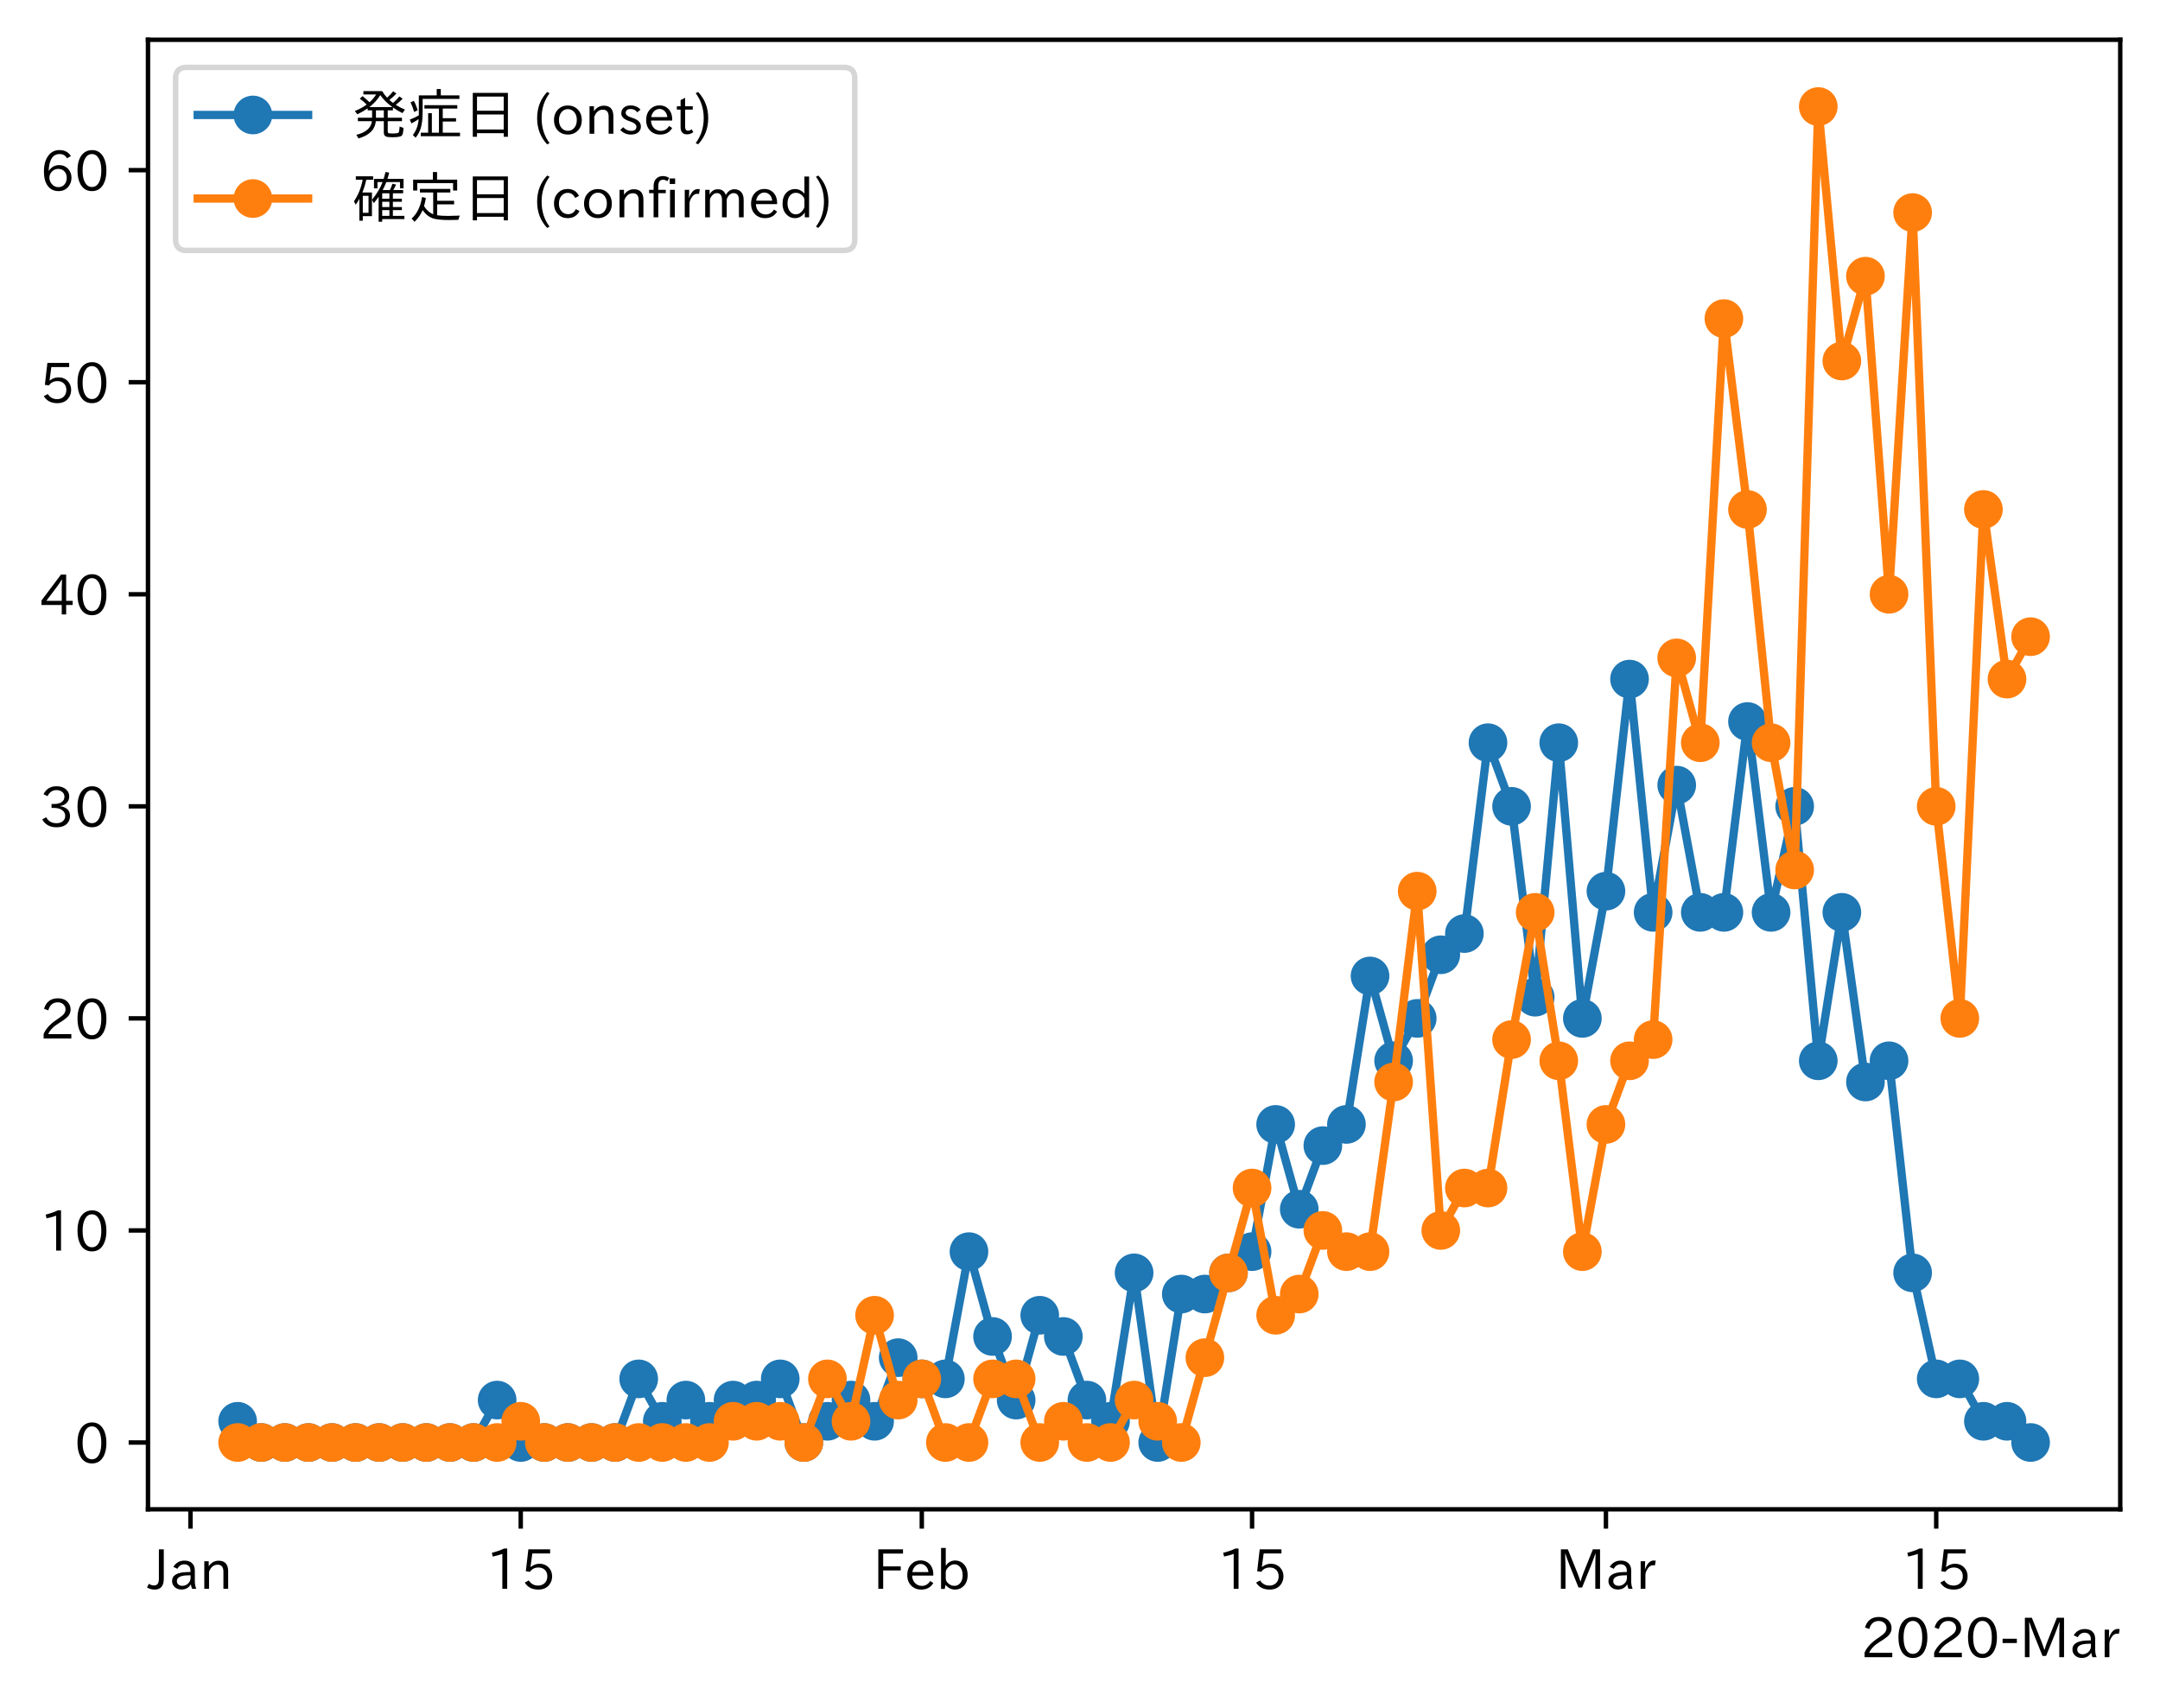 <?xml version="1.0" encoding="utf-8" standalone="no"?>
<!DOCTYPE svg PUBLIC "-//W3C//DTD SVG 1.1//EN"
  "http://www.w3.org/Graphics/SVG/1.1/DTD/svg11.dtd">
<!-- Created with matplotlib (https://matplotlib.org/) -->
<svg height="309.293pt" version="1.1" viewBox="0 0 391.117 309.293" width="391.117pt" xmlns="http://www.w3.org/2000/svg" xmlns:xlink="http://www.w3.org/1999/xlink">
 <defs>
  <style type="text/css">
*{stroke-linecap:butt;stroke-linejoin:round;}
  </style>
 </defs>
 <g id="figure_1">
  <g id="patch_1">
   <path d="M 0 309.293 
L 391.117 309.293 
L 391.117 0 
L 0 0 
z
" style="fill:#ffffff;"/>
  </g>
  <g id="axes_1">
   <g id="patch_2">
    <path d="M 26.797 273.312 
L 383.917 273.312 
L 383.917 7.2 
L 26.797 7.2 
z
" style="fill:#ffffff;"/>
   </g>
   <g id="matplotlib.axis_1">
    <g id="xtick_1">
     <g id="line2d_1">
      <defs>
       <path d="M 0 0 
L 0 3.5 
" id="m42cb176e5d" style="stroke:#000000;stroke-width:0.8;"/>
      </defs>
      <g>
       <use style="stroke:#000000;stroke-width:0.8;" x="34.486" xlink:href="#m42cb176e5d" y="273.312"/>
      </g>
     </g>
     <g id="text_1">
      <!-- Jan -->
      <defs>
       <path d="M 28.422 72.406 
L 28.422 19.281 
Q 28.422 -0.484 11.922 -0.484 
Q 4.734 -0.484 -1.953 3.266 
L 1.312 10.062 
Q 5.906 6.984 10.844 6.984 
Q 19.531 6.984 19.531 18.797 
L 19.531 72.406 
z
" id="IPAexGothic-74"/>
       <path d="M 49.312 0.984 
L 41.75 0.984 
Q 39.984 4.734 39.547 8.688 
L 39.203 8.688 
Q 33.547 -0.391 22.312 -0.391 
Q 14.594 -0.391 9.719 4.5 
Q 5.422 8.797 5.422 14.984 
Q 5.422 30.422 32.031 31.203 
L 38.719 31.391 
L 38.719 33.984 
Q 38.719 39.203 35.75 42.188 
Q 32.625 45.312 27.734 45.312 
Q 19.344 45.312 15.141 37.156 
L 7.719 40.578 
Q 14.656 52 27.938 52 
Q 37.109 52 42.047 46.875 
Q 46.625 42.281 46.625 33.891 
L 46.625 15.578 
Q 46.625 6.25 49.312 0.984 
z
M 38.922 25.391 
L 33.453 25.297 
Q 14.109 24.859 14.109 14.891 
Q 14.109 11.375 16.406 9.078 
Q 19.234 6.297 23.828 6.297 
Q 30.219 6.297 34.906 10.984 
Q 38.922 15.141 38.922 21 
z
" id="IPAexGothic-97"/>
       <path d="M 52 0.984 
L 43.406 0.984 
L 43.406 31.891 
Q 43.406 44.578 32.906 44.578 
Q 22.312 44.578 17.391 31.891 
L 17.391 0.984 
L 8.797 0.984 
L 8.797 50.781 
L 16.797 50.781 
L 16.797 41.797 
Q 23.828 51.812 34.719 51.812 
Q 52 51.812 52 32.375 
z
" id="IPAexGothic-110"/>
      </defs>
      <g transform="translate(26.817 287.803)scale(0.1 -0.1)">
       <use xlink:href="#IPAexGothic-74"/>
       <use x="37.988" xlink:href="#IPAexGothic-97"/>
       <use x="92.969" xlink:href="#IPAexGothic-110"/>
      </g>
     </g>
    </g>
    <g id="xtick_2">
     <g id="line2d_2">
      <g>
       <use style="stroke:#000000;stroke-width:0.8;" x="94.291" xlink:href="#m42cb176e5d" y="273.312"/>
      </g>
     </g>
     <g id="text_2">
      <!-- 15 -->
      <defs>
       <path d="M 38.484 0.984 
L 29.688 0.984 
L 29.688 64.109 
Q 21.438 61.281 12.312 59.328 
L 10.688 66.109 
Q 23.734 69.391 32.906 73.922 
L 38.484 73.922 
z
" id="IPAexGothic-49"/>
       <path d="M 18.406 40.672 
Q 25.531 46.297 33.938 46.297 
Q 44 46.297 50.641 39.5 
Q 56.844 33.016 56.844 23.391 
Q 56.844 14.656 51.516 8.016 
Q 44.828 -0.484 31.734 -0.484 
Q 14.984 -0.484 7.328 12.25 
L 14.656 16.062 
Q 20.453 6.781 31.453 6.781 
Q 38.531 6.781 43.266 11.188 
Q 48.141 15.828 48.141 23.484 
Q 48.141 30.719 43.844 35.016 
Q 39.359 39.5 32.125 39.5 
Q 21.969 39.5 16.75 31.688 
L 9.234 32.672 
L 13.812 72.406 
L 53.219 72.406 
L 53.219 64.891 
L 20.953 64.891 
L 17.719 40.672 
z
" id="IPAexGothic-53"/>
      </defs>
      <g transform="translate(87.992 287.803)scale(0.1 -0.1)">
       <use xlink:href="#IPAexGothic-49"/>
       <use x="62.988" xlink:href="#IPAexGothic-53"/>
      </g>
     </g>
    </g>
    <g id="xtick_3">
     <g id="line2d_3">
      <g>
       <use style="stroke:#000000;stroke-width:0.8;" x="166.911" xlink:href="#m42cb176e5d" y="273.312"/>
      </g>
     </g>
     <g id="text_3">
      <!-- Feb -->
      <defs>
       <path d="M 54.203 64.703 
L 18.312 64.703 
L 18.312 41.5 
L 50.094 41.5 
L 50.094 34.188 
L 18.312 34.188 
L 18.312 0.984 
L 9.516 0.984 
L 9.516 72.406 
L 54.203 72.406 
z
" id="IPAexGothic-70"/>
       <path d="M 13.484 24.906 
Q 13.922 16.266 18.891 11.281 
Q 23.969 6.203 31.203 6.203 
Q 40.719 6.203 46.297 15.094 
L 51.906 11.375 
Q 44.828 -0.484 30.172 -0.484 
Q 19.094 -0.484 11.969 6.594 
Q 4.781 13.812 4.781 25.641 
Q 4.781 38.188 12.312 45.703 
Q 19 52.391 29 52.391 
Q 38.422 52.391 44.781 46.188 
Q 51.906 38.969 51.906 26.906 
L 51.906 24.906 
z
M 43.062 31.203 
Q 42.328 37.984 38.281 41.891 
Q 34.281 45.906 28.812 45.906 
Q 22.469 45.906 17.969 40.484 
Q 14.891 36.812 13.969 31.203 
z
" id="IPAexGothic-101"/>
       <path d="M 17.578 42.672 
Q 24.219 52.203 34.672 52.203 
Q 43.562 52.203 49.859 45.906 
Q 57.172 38.578 57.172 25.688 
Q 57.172 13.094 49.859 5.812 
Q 43.562 -0.484 34.469 -0.484 
Q 24.359 -0.484 17 8.062 
L 15.766 0.688 
L 9.078 0.688 
L 9.078 74.906 
L 17.578 74.906 
z
M 17.578 31.203 
L 17.578 19.578 
Q 17.578 13.875 23.875 9.375 
Q 28.172 6.297 33.109 6.297 
Q 38.875 6.297 42.875 10.297 
Q 48.188 15.766 48.188 25.484 
Q 48.188 34.281 43.797 39.891 
Q 39.453 45.312 33.203 45.312 
Q 27.484 45.312 22.469 40.281 
Q 17.578 35.406 17.578 31.203 
z
" id="IPAexGothic-98"/>
      </defs>
      <g transform="translate(158.088 287.803)scale(0.1 -0.1)">
       <use xlink:href="#IPAexGothic-70"/>
       <use x="57.178" xlink:href="#IPAexGothic-101"/>
       <use x="114.062" xlink:href="#IPAexGothic-98"/>
      </g>
     </g>
    </g>
    <g id="xtick_4">
     <g id="line2d_4">
      <g>
       <use style="stroke:#000000;stroke-width:0.8;" x="226.716" xlink:href="#m42cb176e5d" y="273.312"/>
      </g>
     </g>
     <g id="text_4">
      <!-- 15 -->
      <g transform="translate(220.417 287.803)scale(0.1 -0.1)">
       <use xlink:href="#IPAexGothic-49"/>
       <use x="62.988" xlink:href="#IPAexGothic-53"/>
      </g>
     </g>
    </g>
    <g id="xtick_5">
     <g id="line2d_5">
      <g>
       <use style="stroke:#000000;stroke-width:0.8;" x="290.792" xlink:href="#m42cb176e5d" y="273.312"/>
      </g>
     </g>
     <g id="text_5">
      <!-- Mar -->
      <defs>
       <path d="M 80.422 0.984 
L 71.828 0.984 
L 71.828 39.594 
Q 71.828 51.266 72.406 64.594 
L 72.016 64.594 
Q 68.062 53.266 63.531 41.797 
L 47.906 3.266 
L 41.406 3.266 
L 25.641 42.578 
Q 20.75 54.781 17.625 64.703 
L 17.234 64.703 
Q 17.828 48.922 17.828 39.891 
L 17.828 0.984 
L 9.516 0.984 
L 9.516 72.406 
L 22.125 72.406 
L 39.109 30.375 
Q 42.141 23 44.828 14.156 
L 45.125 14.156 
Q 47.312 22.125 50.531 30.172 
L 67.438 72.406 
L 80.422 72.406 
z
" id="IPAexGothic-77"/>
       <path d="M 36.078 51.812 
L 34.578 43.266 
Q 32.906 43.609 31.594 43.609 
Q 25.828 43.609 22.078 38.188 
Q 17.391 31.344 17.391 26.172 
L 17.391 0.984 
L 8.797 0.984 
L 8.797 50.781 
L 16.891 50.781 
L 16.5 35.984 
L 16.703 35.984 
Q 22.219 52.203 32.766 52.203 
Q 34.469 52.203 36.078 51.812 
z
" id="IPAexGothic-114"/>
      </defs>
      <g transform="translate(281.683 287.803)scale(0.1 -0.1)">
       <use xlink:href="#IPAexGothic-77"/>
       <use x="90.186" xlink:href="#IPAexGothic-97"/>
       <use x="145.166" xlink:href="#IPAexGothic-114"/>
      </g>
     </g>
    </g>
    <g id="xtick_6">
     <g id="line2d_6">
      <g>
       <use style="stroke:#000000;stroke-width:0.8;" x="350.597" xlink:href="#m42cb176e5d" y="273.312"/>
      </g>
     </g>
     <g id="text_6">
      <!-- 15 -->
      <g transform="translate(344.299 287.803)scale(0.1 -0.1)">
       <use xlink:href="#IPAexGothic-49"/>
       <use x="62.988" xlink:href="#IPAexGothic-53"/>
      </g>
     </g>
    </g>
    <g id="text_7">
     <!-- 2020-Mar -->
     <defs>
      <path d="M 57.172 0.984 
L 6.984 0.984 
L 6.984 9.281 
Q 12.891 23.047 29.594 34.422 
L 32.375 36.281 
Q 40.922 42.141 43.609 45.406 
Q 46.688 49.266 46.688 53.812 
Q 46.688 58.938 43.062 62.547 
Q 39.062 66.547 32.562 66.547 
Q 19.531 66.547 15.484 52 
L 7.766 54.781 
Q 13.328 73.828 33.062 73.828 
Q 43.844 73.828 50.25 67.438 
Q 55.859 61.672 55.859 53.516 
Q 55.859 47.469 52.25 42.531 
Q 48.922 37.75 36.969 30.281 
L 34.859 29 
Q 19.625 19.578 15.281 8.891 
L 57.172 8.891 
z
" id="IPAexGothic-50"/>
      <path d="M 31.844 73.828 
Q 45.016 73.828 52.094 61.625 
Q 57.719 51.953 57.719 36.625 
Q 57.719 21.438 52.094 11.578 
Q 45.125 -0.484 31.5 -0.484 
Q 17.922 -0.484 10.938 11.578 
Q 5.328 21.438 5.328 36.719 
Q 5.328 58.016 15.625 67.719 
Q 22.172 73.828 31.844 73.828 
z
M 31.5 66.656 
Q 23.688 66.656 19.188 58.734 
Q 14.594 50.734 14.594 36.625 
Q 14.594 22.75 19.094 14.797 
Q 23.641 6.984 31.5 6.984 
Q 40.922 6.984 45.453 18.016 
Q 48.438 25.344 48.438 37.109 
Q 48.438 50.875 43.844 58.734 
Q 39.203 66.656 31.5 66.656 
z
" id="IPAexGothic-48"/>
      <path d="M 30.766 26.609 
L 4.984 26.609 
L 4.984 34.422 
L 30.766 34.422 
z
" id="IPAexGothic-45"/>
     </defs>
     <g transform="translate(336.925 300.193)scale(0.1 -0.1)">
      <use xlink:href="#IPAexGothic-50"/>
      <use x="62.988" xlink:href="#IPAexGothic-48"/>
      <use x="125.977" xlink:href="#IPAexGothic-50"/>
      <use x="188.965" xlink:href="#IPAexGothic-48"/>
      <use x="251.953" xlink:href="#IPAexGothic-45"/>
      <use x="287.744" xlink:href="#IPAexGothic-77"/>
      <use x="377.93" xlink:href="#IPAexGothic-97"/>
      <use x="432.91" xlink:href="#IPAexGothic-114"/>
     </g>
    </g>
   </g>
   <g id="matplotlib.axis_2">
    <g id="ytick_1">
     <g id="line2d_7">
      <defs>
       <path d="M 0 0 
L -3.5 0 
" id="maa328c697a" style="stroke:#000000;stroke-width:0.8;"/>
      </defs>
      <g>
       <use style="stroke:#000000;stroke-width:0.8;" x="26.797" xlink:href="#maa328c697a" y="261.216"/>
      </g>
     </g>
     <g id="text_8">
      <!-- 0 -->
      <g transform="translate(13.498 264.961)scale(0.1 -0.1)">
       <use xlink:href="#IPAexGothic-48"/>
      </g>
     </g>
    </g>
    <g id="ytick_2">
     <g id="line2d_8">
      <g>
       <use style="stroke:#000000;stroke-width:0.8;" x="26.797" xlink:href="#maa328c697a" y="222.816"/>
      </g>
     </g>
     <g id="text_9">
      <!-- 10 -->
      <g transform="translate(7.2 226.561)scale(0.1 -0.1)">
       <use xlink:href="#IPAexGothic-49"/>
       <use x="62.988" xlink:href="#IPAexGothic-48"/>
      </g>
     </g>
    </g>
    <g id="ytick_3">
     <g id="line2d_9">
      <g>
       <use style="stroke:#000000;stroke-width:0.8;" x="26.797" xlink:href="#maa328c697a" y="184.416"/>
      </g>
     </g>
     <g id="text_10">
      <!-- 20 -->
      <g transform="translate(7.2 188.161)scale(0.1 -0.1)">
       <use xlink:href="#IPAexGothic-50"/>
       <use x="62.988" xlink:href="#IPAexGothic-48"/>
      </g>
     </g>
    </g>
    <g id="ytick_4">
     <g id="line2d_10">
      <g>
       <use style="stroke:#000000;stroke-width:0.8;" x="26.797" xlink:href="#maa328c697a" y="146.016"/>
      </g>
     </g>
     <g id="text_11">
      <!-- 30 -->
      <defs>
       <path d="M 37.203 37.797 
Q 54.781 34.625 54.781 19.969 
Q 54.781 11.188 48.875 5.562 
Q 42.328 -0.484 30.375 -0.484 
Q 12.453 -0.484 4.5 13.766 
L 11.812 17.672 
Q 17.328 6.891 30.281 6.891 
Q 37.891 6.891 42.094 10.797 
Q 46.094 14.5 46.094 20.172 
Q 46.094 26.859 40.094 30.906 
Q 34.625 34.578 25.688 34.578 
L 21.297 34.578 
L 21.297 41.703 
L 25.875 41.703 
Q 34.859 41.703 39.594 45.125 
Q 44.672 48.734 44.672 54.828 
Q 44.672 61.469 38.969 64.656 
Q 35.297 66.844 30.172 66.844 
Q 19.344 66.844 14.109 55.906 
L 6.781 59.422 
Q 14.016 73.828 30.281 73.828 
Q 40.578 73.828 46.969 68.656 
Q 53.375 63.578 53.375 55.219 
Q 53.375 47.312 47.172 42.281 
Q 43.172 39.062 37.203 38.188 
z
" id="IPAexGothic-51"/>
      </defs>
      <g transform="translate(7.2 149.761)scale(0.1 -0.1)">
       <use xlink:href="#IPAexGothic-51"/>
       <use x="62.988" xlink:href="#IPAexGothic-48"/>
      </g>
     </g>
    </g>
    <g id="ytick_5">
     <g id="line2d_11">
      <g>
       <use style="stroke:#000000;stroke-width:0.8;" x="26.797" xlink:href="#maa328c697a" y="107.616"/>
      </g>
     </g>
     <g id="text_12">
      <!-- 40 -->
      <defs>
       <path d="M 59.578 18.109 
L 47.797 18.109 
L 47.797 0.984 
L 39.797 0.984 
L 39.797 18.109 
L 3.078 18.109 
L 3.078 26.125 
L 38.375 73.094 
L 47.797 73.094 
L 47.797 25.531 
L 59.578 25.531 
z
M 40.281 64.203 
L 39.984 64.203 
Q 35.594 57.125 31.297 51.312 
L 11.859 25.531 
L 39.797 25.531 
L 39.797 49.125 
Q 39.797 54.391 40.281 64.203 
z
" id="IPAexGothic-52"/>
      </defs>
      <g transform="translate(7.2 111.361)scale(0.1 -0.1)">
       <use xlink:href="#IPAexGothic-52"/>
       <use x="62.988" xlink:href="#IPAexGothic-48"/>
      </g>
     </g>
    </g>
    <g id="ytick_6">
     <g id="line2d_12">
      <g>
       <use style="stroke:#000000;stroke-width:0.8;" x="26.797" xlink:href="#maa328c697a" y="69.216"/>
      </g>
     </g>
     <g id="text_13">
      <!-- 50 -->
      <g transform="translate(7.2 72.961)scale(0.1 -0.1)">
       <use xlink:href="#IPAexGothic-53"/>
       <use x="62.988" xlink:href="#IPAexGothic-48"/>
      </g>
     </g>
    </g>
    <g id="ytick_7">
     <g id="line2d_13">
      <g>
       <use style="stroke:#000000;stroke-width:0.8;" x="26.797" xlink:href="#maa328c697a" y="30.816"/>
      </g>
     </g>
     <g id="text_14">
      <!-- 60 -->
      <defs>
       <path d="M 16.5 36.375 
Q 23.578 46.578 34.906 46.578 
Q 45.406 46.578 51.812 39.266 
Q 57.422 32.906 57.422 23.781 
Q 57.422 13.812 51.125 6.781 
Q 44.578 -0.484 34.031 -0.484 
Q 21.484 -0.484 14.406 9.078 
Q 7.516 18.406 7.516 34.812 
Q 7.516 53.516 15.828 64.203 
Q 23.344 73.828 35.5 73.828 
Q 49.859 73.828 56.391 62.891 
L 49.219 58.984 
Q 45.219 66.656 35.938 66.656 
Q 17.484 66.656 16.109 36.375 
z
M 33.453 39.797 
Q 26.312 39.797 21.625 34.469 
Q 17.438 29.688 17.438 24.078 
Q 17.438 18.062 21.141 13.188 
Q 26.125 6.688 33.734 6.688 
Q 41.703 6.688 45.953 13.188 
Q 48.828 17.625 48.828 23.484 
Q 48.828 30.375 45.016 34.812 
Q 40.625 39.797 33.453 39.797 
z
" id="IPAexGothic-54"/>
      </defs>
      <g transform="translate(7.2 34.561)scale(0.1 -0.1)">
       <use xlink:href="#IPAexGothic-54"/>
       <use x="62.988" xlink:href="#IPAexGothic-48"/>
      </g>
     </g>
    </g>
   </g>
   <g id="line2d_14">
    <path clip-path="url(#p93e0712da0)" d="M 43.03 257.376 
L 47.301 261.216 
L 51.573 261.216 
L 55.845 261.216 
L 60.117 261.216 
L 64.388 261.216 
L 68.66 261.216 
L 72.932 261.216 
L 77.204 261.216 
L 81.476 261.216 
L 85.747 261.216 
L 90.019 253.536 
L 94.291 261.216 
L 98.563 261.216 
L 102.834 261.216 
L 107.106 261.216 
L 111.378 261.216 
L 115.65 249.696 
L 119.921 257.376 
L 124.193 253.536 
L 128.465 257.376 
L 132.737 253.536 
L 137.009 253.536 
L 141.28 249.696 
L 145.552 261.216 
L 149.824 257.376 
L 154.096 253.536 
L 158.367 257.376 
L 162.639 245.856 
L 166.911 249.696 
L 171.183 249.696 
L 175.454 226.656 
L 179.726 242.016 
L 183.998 253.536 
L 188.27 238.176 
L 192.542 242.016 
L 196.813 253.536 
L 201.085 257.376 
L 205.357 230.496 
L 209.629 261.216 
L 213.9 234.336 
L 218.172 234.336 
L 222.444 230.496 
L 226.716 226.656 
L 230.987 203.616 
L 235.259 218.976 
L 239.531 207.456 
L 243.803 203.616 
L 248.075 176.736 
L 252.346 192.096 
L 256.618 184.416 
L 260.89 172.896 
L 265.162 169.056 
L 269.433 134.496 
L 273.705 146.016 
L 277.977 180.576 
L 282.249 134.496 
L 286.521 184.416 
L 290.792 161.376 
L 295.064 122.976 
L 299.336 165.216 
L 303.608 142.176 
L 307.879 165.216 
L 312.151 165.216 
L 316.423 130.656 
L 320.695 165.216 
L 324.966 146.016 
L 329.238 192.096 
L 333.51 165.216 
L 337.782 195.936 
L 342.054 192.096 
L 346.325 230.496 
L 350.597 249.696 
L 354.869 249.696 
L 359.141 257.376 
L 363.412 257.376 
L 367.684 261.216 
" style="fill:none;stroke:#1f77b4;stroke-linecap:square;stroke-width:1.5;"/>
    <defs>
     <path d="M 0 3 
C 0.796 3 1.559 2.684 2.121 2.121 
C 2.684 1.559 3 0.796 3 0 
C 3 -0.796 2.684 -1.559 2.121 -2.121 
C 1.559 -2.684 0.796 -3 0 -3 
C -0.796 -3 -1.559 -2.684 -2.121 -2.121 
C -2.684 -1.559 -3 -0.796 -3 0 
C -3 0.796 -2.684 1.559 -2.121 2.121 
C -1.559 2.684 -0.796 3 0 3 
z
" id="m75612883f0" style="stroke:#1f77b4;"/>
    </defs>
    <g clip-path="url(#p93e0712da0)">
     <use style="fill:#1f77b4;stroke:#1f77b4;" x="43.03" xlink:href="#m75612883f0" y="257.376"/>
     <use style="fill:#1f77b4;stroke:#1f77b4;" x="47.301" xlink:href="#m75612883f0" y="261.216"/>
     <use style="fill:#1f77b4;stroke:#1f77b4;" x="51.573" xlink:href="#m75612883f0" y="261.216"/>
     <use style="fill:#1f77b4;stroke:#1f77b4;" x="55.845" xlink:href="#m75612883f0" y="261.216"/>
     <use style="fill:#1f77b4;stroke:#1f77b4;" x="60.117" xlink:href="#m75612883f0" y="261.216"/>
     <use style="fill:#1f77b4;stroke:#1f77b4;" x="64.388" xlink:href="#m75612883f0" y="261.216"/>
     <use style="fill:#1f77b4;stroke:#1f77b4;" x="68.66" xlink:href="#m75612883f0" y="261.216"/>
     <use style="fill:#1f77b4;stroke:#1f77b4;" x="72.932" xlink:href="#m75612883f0" y="261.216"/>
     <use style="fill:#1f77b4;stroke:#1f77b4;" x="77.204" xlink:href="#m75612883f0" y="261.216"/>
     <use style="fill:#1f77b4;stroke:#1f77b4;" x="81.476" xlink:href="#m75612883f0" y="261.216"/>
     <use style="fill:#1f77b4;stroke:#1f77b4;" x="85.747" xlink:href="#m75612883f0" y="261.216"/>
     <use style="fill:#1f77b4;stroke:#1f77b4;" x="90.019" xlink:href="#m75612883f0" y="253.536"/>
     <use style="fill:#1f77b4;stroke:#1f77b4;" x="94.291" xlink:href="#m75612883f0" y="261.216"/>
     <use style="fill:#1f77b4;stroke:#1f77b4;" x="98.563" xlink:href="#m75612883f0" y="261.216"/>
     <use style="fill:#1f77b4;stroke:#1f77b4;" x="102.834" xlink:href="#m75612883f0" y="261.216"/>
     <use style="fill:#1f77b4;stroke:#1f77b4;" x="107.106" xlink:href="#m75612883f0" y="261.216"/>
     <use style="fill:#1f77b4;stroke:#1f77b4;" x="111.378" xlink:href="#m75612883f0" y="261.216"/>
     <use style="fill:#1f77b4;stroke:#1f77b4;" x="115.65" xlink:href="#m75612883f0" y="249.696"/>
     <use style="fill:#1f77b4;stroke:#1f77b4;" x="119.921" xlink:href="#m75612883f0" y="257.376"/>
     <use style="fill:#1f77b4;stroke:#1f77b4;" x="124.193" xlink:href="#m75612883f0" y="253.536"/>
     <use style="fill:#1f77b4;stroke:#1f77b4;" x="128.465" xlink:href="#m75612883f0" y="257.376"/>
     <use style="fill:#1f77b4;stroke:#1f77b4;" x="132.737" xlink:href="#m75612883f0" y="253.536"/>
     <use style="fill:#1f77b4;stroke:#1f77b4;" x="137.009" xlink:href="#m75612883f0" y="253.536"/>
     <use style="fill:#1f77b4;stroke:#1f77b4;" x="141.28" xlink:href="#m75612883f0" y="249.696"/>
     <use style="fill:#1f77b4;stroke:#1f77b4;" x="145.552" xlink:href="#m75612883f0" y="261.216"/>
     <use style="fill:#1f77b4;stroke:#1f77b4;" x="149.824" xlink:href="#m75612883f0" y="257.376"/>
     <use style="fill:#1f77b4;stroke:#1f77b4;" x="154.096" xlink:href="#m75612883f0" y="253.536"/>
     <use style="fill:#1f77b4;stroke:#1f77b4;" x="158.367" xlink:href="#m75612883f0" y="257.376"/>
     <use style="fill:#1f77b4;stroke:#1f77b4;" x="162.639" xlink:href="#m75612883f0" y="245.856"/>
     <use style="fill:#1f77b4;stroke:#1f77b4;" x="166.911" xlink:href="#m75612883f0" y="249.696"/>
     <use style="fill:#1f77b4;stroke:#1f77b4;" x="171.183" xlink:href="#m75612883f0" y="249.696"/>
     <use style="fill:#1f77b4;stroke:#1f77b4;" x="175.454" xlink:href="#m75612883f0" y="226.656"/>
     <use style="fill:#1f77b4;stroke:#1f77b4;" x="179.726" xlink:href="#m75612883f0" y="242.016"/>
     <use style="fill:#1f77b4;stroke:#1f77b4;" x="183.998" xlink:href="#m75612883f0" y="253.536"/>
     <use style="fill:#1f77b4;stroke:#1f77b4;" x="188.27" xlink:href="#m75612883f0" y="238.176"/>
     <use style="fill:#1f77b4;stroke:#1f77b4;" x="192.542" xlink:href="#m75612883f0" y="242.016"/>
     <use style="fill:#1f77b4;stroke:#1f77b4;" x="196.813" xlink:href="#m75612883f0" y="253.536"/>
     <use style="fill:#1f77b4;stroke:#1f77b4;" x="201.085" xlink:href="#m75612883f0" y="257.376"/>
     <use style="fill:#1f77b4;stroke:#1f77b4;" x="205.357" xlink:href="#m75612883f0" y="230.496"/>
     <use style="fill:#1f77b4;stroke:#1f77b4;" x="209.629" xlink:href="#m75612883f0" y="261.216"/>
     <use style="fill:#1f77b4;stroke:#1f77b4;" x="213.9" xlink:href="#m75612883f0" y="234.336"/>
     <use style="fill:#1f77b4;stroke:#1f77b4;" x="218.172" xlink:href="#m75612883f0" y="234.336"/>
     <use style="fill:#1f77b4;stroke:#1f77b4;" x="222.444" xlink:href="#m75612883f0" y="230.496"/>
     <use style="fill:#1f77b4;stroke:#1f77b4;" x="226.716" xlink:href="#m75612883f0" y="226.656"/>
     <use style="fill:#1f77b4;stroke:#1f77b4;" x="230.987" xlink:href="#m75612883f0" y="203.616"/>
     <use style="fill:#1f77b4;stroke:#1f77b4;" x="235.259" xlink:href="#m75612883f0" y="218.976"/>
     <use style="fill:#1f77b4;stroke:#1f77b4;" x="239.531" xlink:href="#m75612883f0" y="207.456"/>
     <use style="fill:#1f77b4;stroke:#1f77b4;" x="243.803" xlink:href="#m75612883f0" y="203.616"/>
     <use style="fill:#1f77b4;stroke:#1f77b4;" x="248.075" xlink:href="#m75612883f0" y="176.736"/>
     <use style="fill:#1f77b4;stroke:#1f77b4;" x="252.346" xlink:href="#m75612883f0" y="192.096"/>
     <use style="fill:#1f77b4;stroke:#1f77b4;" x="256.618" xlink:href="#m75612883f0" y="184.416"/>
     <use style="fill:#1f77b4;stroke:#1f77b4;" x="260.89" xlink:href="#m75612883f0" y="172.896"/>
     <use style="fill:#1f77b4;stroke:#1f77b4;" x="265.162" xlink:href="#m75612883f0" y="169.056"/>
     <use style="fill:#1f77b4;stroke:#1f77b4;" x="269.433" xlink:href="#m75612883f0" y="134.496"/>
     <use style="fill:#1f77b4;stroke:#1f77b4;" x="273.705" xlink:href="#m75612883f0" y="146.016"/>
     <use style="fill:#1f77b4;stroke:#1f77b4;" x="277.977" xlink:href="#m75612883f0" y="180.576"/>
     <use style="fill:#1f77b4;stroke:#1f77b4;" x="282.249" xlink:href="#m75612883f0" y="134.496"/>
     <use style="fill:#1f77b4;stroke:#1f77b4;" x="286.521" xlink:href="#m75612883f0" y="184.416"/>
     <use style="fill:#1f77b4;stroke:#1f77b4;" x="290.792" xlink:href="#m75612883f0" y="161.376"/>
     <use style="fill:#1f77b4;stroke:#1f77b4;" x="295.064" xlink:href="#m75612883f0" y="122.976"/>
     <use style="fill:#1f77b4;stroke:#1f77b4;" x="299.336" xlink:href="#m75612883f0" y="165.216"/>
     <use style="fill:#1f77b4;stroke:#1f77b4;" x="303.608" xlink:href="#m75612883f0" y="142.176"/>
     <use style="fill:#1f77b4;stroke:#1f77b4;" x="307.879" xlink:href="#m75612883f0" y="165.216"/>
     <use style="fill:#1f77b4;stroke:#1f77b4;" x="312.151" xlink:href="#m75612883f0" y="165.216"/>
     <use style="fill:#1f77b4;stroke:#1f77b4;" x="316.423" xlink:href="#m75612883f0" y="130.656"/>
     <use style="fill:#1f77b4;stroke:#1f77b4;" x="320.695" xlink:href="#m75612883f0" y="165.216"/>
     <use style="fill:#1f77b4;stroke:#1f77b4;" x="324.966" xlink:href="#m75612883f0" y="146.016"/>
     <use style="fill:#1f77b4;stroke:#1f77b4;" x="329.238" xlink:href="#m75612883f0" y="192.096"/>
     <use style="fill:#1f77b4;stroke:#1f77b4;" x="333.51" xlink:href="#m75612883f0" y="165.216"/>
     <use style="fill:#1f77b4;stroke:#1f77b4;" x="337.782" xlink:href="#m75612883f0" y="195.936"/>
     <use style="fill:#1f77b4;stroke:#1f77b4;" x="342.054" xlink:href="#m75612883f0" y="192.096"/>
     <use style="fill:#1f77b4;stroke:#1f77b4;" x="346.325" xlink:href="#m75612883f0" y="230.496"/>
     <use style="fill:#1f77b4;stroke:#1f77b4;" x="350.597" xlink:href="#m75612883f0" y="249.696"/>
     <use style="fill:#1f77b4;stroke:#1f77b4;" x="354.869" xlink:href="#m75612883f0" y="249.696"/>
     <use style="fill:#1f77b4;stroke:#1f77b4;" x="359.141" xlink:href="#m75612883f0" y="257.376"/>
     <use style="fill:#1f77b4;stroke:#1f77b4;" x="363.412" xlink:href="#m75612883f0" y="257.376"/>
     <use style="fill:#1f77b4;stroke:#1f77b4;" x="367.684" xlink:href="#m75612883f0" y="261.216"/>
    </g>
   </g>
   <g id="line2d_15">
    <path clip-path="url(#p93e0712da0)" d="M 43.03 261.216 
L 47.301 261.216 
L 51.573 261.216 
L 55.845 261.216 
L 60.117 261.216 
L 64.388 261.216 
L 68.66 261.216 
L 72.932 261.216 
L 77.204 261.216 
L 81.476 261.216 
L 85.747 261.216 
L 90.019 261.216 
L 94.291 257.376 
L 98.563 261.216 
L 102.834 261.216 
L 107.106 261.216 
L 111.378 261.216 
L 115.65 261.216 
L 119.921 261.216 
L 124.193 261.216 
L 128.465 261.216 
L 132.737 257.376 
L 137.009 257.376 
L 141.28 257.376 
L 145.552 261.216 
L 149.824 249.696 
L 154.096 257.376 
L 158.367 238.176 
L 162.639 253.536 
L 166.911 249.696 
L 171.183 261.216 
L 175.454 261.216 
L 179.726 249.696 
L 183.998 249.696 
L 188.27 261.216 
L 192.542 257.376 
L 196.813 261.216 
L 201.085 261.216 
L 205.357 253.536 
L 209.629 257.376 
L 213.9 261.216 
L 218.172 245.856 
L 222.444 230.496 
L 226.716 215.136 
L 230.987 238.176 
L 235.259 234.336 
L 239.531 222.816 
L 243.803 226.656 
L 248.075 226.656 
L 252.346 195.936 
L 256.618 161.376 
L 260.89 222.816 
L 265.162 215.136 
L 269.433 215.136 
L 273.705 188.256 
L 277.977 165.216 
L 282.249 192.096 
L 286.521 226.656 
L 290.792 203.616 
L 295.064 192.096 
L 299.336 188.256 
L 303.608 119.136 
L 307.879 134.496 
L 312.151 57.696 
L 316.423 92.256 
L 320.695 134.496 
L 324.966 157.536 
L 329.238 19.296 
L 333.51 65.376 
L 337.782 50.016 
L 342.054 107.616 
L 346.325 38.496 
L 350.597 146.016 
L 354.869 184.416 
L 359.141 92.256 
L 363.412 122.976 
L 367.684 115.296 
" style="fill:none;stroke:#ff7f0e;stroke-linecap:square;stroke-width:1.5;"/>
    <defs>
     <path d="M 0 3 
C 0.796 3 1.559 2.684 2.121 2.121 
C 2.684 1.559 3 0.796 3 0 
C 3 -0.796 2.684 -1.559 2.121 -2.121 
C 1.559 -2.684 0.796 -3 0 -3 
C -0.796 -3 -1.559 -2.684 -2.121 -2.121 
C -2.684 -1.559 -3 -0.796 -3 0 
C -3 0.796 -2.684 1.559 -2.121 2.121 
C -1.559 2.684 -0.796 3 0 3 
z
" id="m3703d0ffb6" style="stroke:#ff7f0e;"/>
    </defs>
    <g clip-path="url(#p93e0712da0)">
     <use style="fill:#ff7f0e;stroke:#ff7f0e;" x="43.03" xlink:href="#m3703d0ffb6" y="261.216"/>
     <use style="fill:#ff7f0e;stroke:#ff7f0e;" x="47.301" xlink:href="#m3703d0ffb6" y="261.216"/>
     <use style="fill:#ff7f0e;stroke:#ff7f0e;" x="51.573" xlink:href="#m3703d0ffb6" y="261.216"/>
     <use style="fill:#ff7f0e;stroke:#ff7f0e;" x="55.845" xlink:href="#m3703d0ffb6" y="261.216"/>
     <use style="fill:#ff7f0e;stroke:#ff7f0e;" x="60.117" xlink:href="#m3703d0ffb6" y="261.216"/>
     <use style="fill:#ff7f0e;stroke:#ff7f0e;" x="64.388" xlink:href="#m3703d0ffb6" y="261.216"/>
     <use style="fill:#ff7f0e;stroke:#ff7f0e;" x="68.66" xlink:href="#m3703d0ffb6" y="261.216"/>
     <use style="fill:#ff7f0e;stroke:#ff7f0e;" x="72.932" xlink:href="#m3703d0ffb6" y="261.216"/>
     <use style="fill:#ff7f0e;stroke:#ff7f0e;" x="77.204" xlink:href="#m3703d0ffb6" y="261.216"/>
     <use style="fill:#ff7f0e;stroke:#ff7f0e;" x="81.476" xlink:href="#m3703d0ffb6" y="261.216"/>
     <use style="fill:#ff7f0e;stroke:#ff7f0e;" x="85.747" xlink:href="#m3703d0ffb6" y="261.216"/>
     <use style="fill:#ff7f0e;stroke:#ff7f0e;" x="90.019" xlink:href="#m3703d0ffb6" y="261.216"/>
     <use style="fill:#ff7f0e;stroke:#ff7f0e;" x="94.291" xlink:href="#m3703d0ffb6" y="257.376"/>
     <use style="fill:#ff7f0e;stroke:#ff7f0e;" x="98.563" xlink:href="#m3703d0ffb6" y="261.216"/>
     <use style="fill:#ff7f0e;stroke:#ff7f0e;" x="102.834" xlink:href="#m3703d0ffb6" y="261.216"/>
     <use style="fill:#ff7f0e;stroke:#ff7f0e;" x="107.106" xlink:href="#m3703d0ffb6" y="261.216"/>
     <use style="fill:#ff7f0e;stroke:#ff7f0e;" x="111.378" xlink:href="#m3703d0ffb6" y="261.216"/>
     <use style="fill:#ff7f0e;stroke:#ff7f0e;" x="115.65" xlink:href="#m3703d0ffb6" y="261.216"/>
     <use style="fill:#ff7f0e;stroke:#ff7f0e;" x="119.921" xlink:href="#m3703d0ffb6" y="261.216"/>
     <use style="fill:#ff7f0e;stroke:#ff7f0e;" x="124.193" xlink:href="#m3703d0ffb6" y="261.216"/>
     <use style="fill:#ff7f0e;stroke:#ff7f0e;" x="128.465" xlink:href="#m3703d0ffb6" y="261.216"/>
     <use style="fill:#ff7f0e;stroke:#ff7f0e;" x="132.737" xlink:href="#m3703d0ffb6" y="257.376"/>
     <use style="fill:#ff7f0e;stroke:#ff7f0e;" x="137.009" xlink:href="#m3703d0ffb6" y="257.376"/>
     <use style="fill:#ff7f0e;stroke:#ff7f0e;" x="141.28" xlink:href="#m3703d0ffb6" y="257.376"/>
     <use style="fill:#ff7f0e;stroke:#ff7f0e;" x="145.552" xlink:href="#m3703d0ffb6" y="261.216"/>
     <use style="fill:#ff7f0e;stroke:#ff7f0e;" x="149.824" xlink:href="#m3703d0ffb6" y="249.696"/>
     <use style="fill:#ff7f0e;stroke:#ff7f0e;" x="154.096" xlink:href="#m3703d0ffb6" y="257.376"/>
     <use style="fill:#ff7f0e;stroke:#ff7f0e;" x="158.367" xlink:href="#m3703d0ffb6" y="238.176"/>
     <use style="fill:#ff7f0e;stroke:#ff7f0e;" x="162.639" xlink:href="#m3703d0ffb6" y="253.536"/>
     <use style="fill:#ff7f0e;stroke:#ff7f0e;" x="166.911" xlink:href="#m3703d0ffb6" y="249.696"/>
     <use style="fill:#ff7f0e;stroke:#ff7f0e;" x="171.183" xlink:href="#m3703d0ffb6" y="261.216"/>
     <use style="fill:#ff7f0e;stroke:#ff7f0e;" x="175.454" xlink:href="#m3703d0ffb6" y="261.216"/>
     <use style="fill:#ff7f0e;stroke:#ff7f0e;" x="179.726" xlink:href="#m3703d0ffb6" y="249.696"/>
     <use style="fill:#ff7f0e;stroke:#ff7f0e;" x="183.998" xlink:href="#m3703d0ffb6" y="249.696"/>
     <use style="fill:#ff7f0e;stroke:#ff7f0e;" x="188.27" xlink:href="#m3703d0ffb6" y="261.216"/>
     <use style="fill:#ff7f0e;stroke:#ff7f0e;" x="192.542" xlink:href="#m3703d0ffb6" y="257.376"/>
     <use style="fill:#ff7f0e;stroke:#ff7f0e;" x="196.813" xlink:href="#m3703d0ffb6" y="261.216"/>
     <use style="fill:#ff7f0e;stroke:#ff7f0e;" x="201.085" xlink:href="#m3703d0ffb6" y="261.216"/>
     <use style="fill:#ff7f0e;stroke:#ff7f0e;" x="205.357" xlink:href="#m3703d0ffb6" y="253.536"/>
     <use style="fill:#ff7f0e;stroke:#ff7f0e;" x="209.629" xlink:href="#m3703d0ffb6" y="257.376"/>
     <use style="fill:#ff7f0e;stroke:#ff7f0e;" x="213.9" xlink:href="#m3703d0ffb6" y="261.216"/>
     <use style="fill:#ff7f0e;stroke:#ff7f0e;" x="218.172" xlink:href="#m3703d0ffb6" y="245.856"/>
     <use style="fill:#ff7f0e;stroke:#ff7f0e;" x="222.444" xlink:href="#m3703d0ffb6" y="230.496"/>
     <use style="fill:#ff7f0e;stroke:#ff7f0e;" x="226.716" xlink:href="#m3703d0ffb6" y="215.136"/>
     <use style="fill:#ff7f0e;stroke:#ff7f0e;" x="230.987" xlink:href="#m3703d0ffb6" y="238.176"/>
     <use style="fill:#ff7f0e;stroke:#ff7f0e;" x="235.259" xlink:href="#m3703d0ffb6" y="234.336"/>
     <use style="fill:#ff7f0e;stroke:#ff7f0e;" x="239.531" xlink:href="#m3703d0ffb6" y="222.816"/>
     <use style="fill:#ff7f0e;stroke:#ff7f0e;" x="243.803" xlink:href="#m3703d0ffb6" y="226.656"/>
     <use style="fill:#ff7f0e;stroke:#ff7f0e;" x="248.075" xlink:href="#m3703d0ffb6" y="226.656"/>
     <use style="fill:#ff7f0e;stroke:#ff7f0e;" x="252.346" xlink:href="#m3703d0ffb6" y="195.936"/>
     <use style="fill:#ff7f0e;stroke:#ff7f0e;" x="256.618" xlink:href="#m3703d0ffb6" y="161.376"/>
     <use style="fill:#ff7f0e;stroke:#ff7f0e;" x="260.89" xlink:href="#m3703d0ffb6" y="222.816"/>
     <use style="fill:#ff7f0e;stroke:#ff7f0e;" x="265.162" xlink:href="#m3703d0ffb6" y="215.136"/>
     <use style="fill:#ff7f0e;stroke:#ff7f0e;" x="269.433" xlink:href="#m3703d0ffb6" y="215.136"/>
     <use style="fill:#ff7f0e;stroke:#ff7f0e;" x="273.705" xlink:href="#m3703d0ffb6" y="188.256"/>
     <use style="fill:#ff7f0e;stroke:#ff7f0e;" x="277.977" xlink:href="#m3703d0ffb6" y="165.216"/>
     <use style="fill:#ff7f0e;stroke:#ff7f0e;" x="282.249" xlink:href="#m3703d0ffb6" y="192.096"/>
     <use style="fill:#ff7f0e;stroke:#ff7f0e;" x="286.521" xlink:href="#m3703d0ffb6" y="226.656"/>
     <use style="fill:#ff7f0e;stroke:#ff7f0e;" x="290.792" xlink:href="#m3703d0ffb6" y="203.616"/>
     <use style="fill:#ff7f0e;stroke:#ff7f0e;" x="295.064" xlink:href="#m3703d0ffb6" y="192.096"/>
     <use style="fill:#ff7f0e;stroke:#ff7f0e;" x="299.336" xlink:href="#m3703d0ffb6" y="188.256"/>
     <use style="fill:#ff7f0e;stroke:#ff7f0e;" x="303.608" xlink:href="#m3703d0ffb6" y="119.136"/>
     <use style="fill:#ff7f0e;stroke:#ff7f0e;" x="307.879" xlink:href="#m3703d0ffb6" y="134.496"/>
     <use style="fill:#ff7f0e;stroke:#ff7f0e;" x="312.151" xlink:href="#m3703d0ffb6" y="57.696"/>
     <use style="fill:#ff7f0e;stroke:#ff7f0e;" x="316.423" xlink:href="#m3703d0ffb6" y="92.256"/>
     <use style="fill:#ff7f0e;stroke:#ff7f0e;" x="320.695" xlink:href="#m3703d0ffb6" y="134.496"/>
     <use style="fill:#ff7f0e;stroke:#ff7f0e;" x="324.966" xlink:href="#m3703d0ffb6" y="157.536"/>
     <use style="fill:#ff7f0e;stroke:#ff7f0e;" x="329.238" xlink:href="#m3703d0ffb6" y="19.296"/>
     <use style="fill:#ff7f0e;stroke:#ff7f0e;" x="333.51" xlink:href="#m3703d0ffb6" y="65.376"/>
     <use style="fill:#ff7f0e;stroke:#ff7f0e;" x="337.782" xlink:href="#m3703d0ffb6" y="50.016"/>
     <use style="fill:#ff7f0e;stroke:#ff7f0e;" x="342.054" xlink:href="#m3703d0ffb6" y="107.616"/>
     <use style="fill:#ff7f0e;stroke:#ff7f0e;" x="346.325" xlink:href="#m3703d0ffb6" y="38.496"/>
     <use style="fill:#ff7f0e;stroke:#ff7f0e;" x="350.597" xlink:href="#m3703d0ffb6" y="146.016"/>
     <use style="fill:#ff7f0e;stroke:#ff7f0e;" x="354.869" xlink:href="#m3703d0ffb6" y="184.416"/>
     <use style="fill:#ff7f0e;stroke:#ff7f0e;" x="359.141" xlink:href="#m3703d0ffb6" y="92.256"/>
     <use style="fill:#ff7f0e;stroke:#ff7f0e;" x="363.412" xlink:href="#m3703d0ffb6" y="122.976"/>
     <use style="fill:#ff7f0e;stroke:#ff7f0e;" x="367.684" xlink:href="#m3703d0ffb6" y="115.296"/>
    </g>
   </g>
   <g id="patch_3">
    <path d="M 26.797 273.312 
L 26.797 7.2 
" style="fill:none;stroke:#000000;stroke-linecap:square;stroke-linejoin:miter;stroke-width:0.8;"/>
   </g>
   <g id="patch_4">
    <path d="M 383.917 273.312 
L 383.917 7.2 
" style="fill:none;stroke:#000000;stroke-linecap:square;stroke-linejoin:miter;stroke-width:0.8;"/>
   </g>
   <g id="patch_5">
    <path d="M 26.797 273.312 
L 383.917 273.312 
" style="fill:none;stroke:#000000;stroke-linecap:square;stroke-linejoin:miter;stroke-width:0.8;"/>
   </g>
   <g id="patch_6">
    <path d="M 26.797 7.2 
L 383.917 7.2 
" style="fill:none;stroke:#000000;stroke-linecap:square;stroke-linejoin:miter;stroke-width:0.8;"/>
   </g>
   <g id="legend_1">
    <g id="patch_7">
     <path d="M 33.797 45.353 
L 152.78 45.353 
Q 154.78 45.353 154.78 43.353 
L 154.78 14.2 
Q 154.78 12.2 152.78 12.2 
L 33.797 12.2 
Q 31.797 12.2 31.797 14.2 
L 31.797 43.353 
Q 31.797 45.353 33.797 45.353 
z
" style="fill:#ffffff;opacity:0.8;stroke:#cccccc;stroke-linejoin:miter;"/>
    </g>
    <g id="line2d_16">
     <path d="M 35.797 20.82 
L 55.797 20.82 
" style="fill:none;stroke:#1f77b4;stroke-linecap:square;stroke-width:1.5;"/>
    </g>
    <g id="line2d_17">
     <g>
      <use style="fill:#1f77b4;stroke:#1f77b4;" x="45.797" xlink:href="#m75612883f0" y="20.82"/>
     </g>
    </g>
    <g id="text_15">
     <!-- 発症日 (onset) -->
     <defs>
      <path d="M 73.734 56.844 
Q 80.609 62.75 85.203 68.609 
L 91.109 64.406 
Q 84.469 57.812 78.719 53.328 
Q 85.938 48.688 95.406 44.625 
L 90.625 38.375 
Q 81.734 42.781 73.531 48.641 
L 73.531 43.312 
L 64.109 43.312 
L 64.109 29.984 
L 89.891 29.984 
L 89.891 23.781 
L 64.109 23.781 
L 64.109 5.609 
Q 64.109 2.484 65.719 2.047 
Q 67.391 1.469 73.094 1.469 
Q 82.125 1.469 83.594 2.984 
Q 85.062 4.438 85.5 11.969 
Q 85.5 13.484 85.594 14.062 
L 92.625 11.578 
Q 92.188 0.391 89.703 -2.203 
Q 87.062 -5.328 72.609 -5.328 
Q 63.812 -5.328 60.938 -4 
Q 57.031 -2.344 57.031 3.328 
L 57.031 23.781 
L 42.578 23.781 
Q 40.188 0.531 11.078 -7.422 
L 7.281 -0.984 
Q 33.25 5.422 35.5 23.781 
L 10.016 23.781 
L 10.016 29.984 
L 35.797 29.984 
L 35.797 43.312 
L 27.781 43.312 
L 27.781 47.016 
Q 19.734 41.359 9.078 36.188 
L 4.5 42.188 
Q 16.312 46.734 25.984 53.812 
Q 19.828 60.156 13.484 64.594 
L 18.609 69.141 
Q 26.516 62.594 31.109 58.016 
Q 38.031 64.062 43.172 72.125 
L 20.062 72.125 
L 20.062 78.219 
L 54 78.219 
Q 58.203 71.344 62.891 66.312 
Q 69.094 71.625 74.031 77.938 
L 79.828 73.734 
Q 74.172 67.625 67.094 62.203 
Q 70.406 59.078 73.734 56.844 
z
M 57.031 43.312 
L 42.781 43.312 
L 42.781 29.984 
L 57.031 29.984 
z
M 30.906 49.312 
L 72.516 49.312 
Q 58.688 59.281 50.594 71 
Q 43.219 58.891 30.906 49.312 
z
" id="IPAexGothic-30330"/>
      <path d="M 63.719 2.875 
L 95.016 2.875 
L 95.016 -3.516 
L 23.969 -3.516 
L 23.969 2.875 
L 37.312 2.875 
L 37.312 38.281 
L 44 38.281 
L 44 2.875 
L 56.844 2.875 
L 56.844 46.578 
L 30.516 46.578 
L 30.516 52.781 
L 90.047 52.781 
L 90.047 46.578 
L 63.719 46.578 
L 63.719 29.203 
L 87.797 29.203 
L 87.797 23.094 
L 63.719 23.094 
z
M 60.203 70.516 
L 93.891 70.516 
L 93.891 64.109 
L 27.297 64.109 
L 27.297 41.406 
Q 27.297 23.141 24.219 12.203 
Q 21.391 2.25 14.594 -6.203 
L 9.625 -1.172 
Q 18.75 10.359 20.125 27.484 
Q 15.438 24.125 7.078 19.734 
L 4 26.609 
Q 12.312 29.594 20.406 34.328 
L 20.406 37.891 
L 20.406 70.516 
L 52.781 70.516 
L 52.781 81.984 
L 60.203 81.984 
z
M 12.016 40.375 
Q 8.891 50.781 5.422 57.906 
L 11.375 60.594 
Q 15.234 53.859 18.406 43.703 
z
" id="IPAexGothic-30151"/>
      <path d="M 81.734 75 
L 81.734 -4.5 
L 74.125 -4.5 
L 74.125 2 
L 25.734 2 
L 25.734 -4.5 
L 18.109 -4.5 
L 18.109 75 
z
M 25.734 68.312 
L 25.734 42.672 
L 74.125 42.672 
L 74.125 68.312 
z
M 25.734 35.891 
L 25.734 8.688 
L 74.125 8.688 
L 74.125 35.891 
z
" id="IPAexGothic-26085"/>
      <path id="IPAexGothic-32"/>
      <path d="M 30.125 -15.875 
L 25.828 -18.219 
Q 7.625 1.078 7.625 29.297 
Q 7.625 57.469 25.828 76.703 
L 30.125 74.422 
Q 15.719 55.031 15.719 29.391 
Q 15.719 3.172 30.125 -15.875 
z
" id="IPAexGothic-40"/>
      <path d="M 29.984 52.203 
Q 40.531 52.203 47.75 45.125 
Q 55.172 37.703 55.172 25.594 
Q 55.172 13.875 47.906 6.594 
Q 40.766 -0.484 29.984 -0.484 
Q 19.188 -0.484 12.203 6.5 
Q 4.891 13.766 4.891 25.875 
Q 4.891 37.703 12.312 45.125 
Q 19.391 52.203 29.984 52.203 
z
M 29.984 45.609 
Q 23.734 45.609 19.391 41.109 
Q 13.875 35.594 13.875 25.781 
Q 13.875 16.109 19.281 10.688 
Q 23.688 6.297 29.984 6.297 
Q 36.422 6.297 40.766 10.797 
Q 46.188 16.219 46.188 26.125 
Q 46.188 35.453 40.672 41.109 
Q 36.188 45.609 29.984 45.609 
z
" id="IPAexGothic-111"/>
      <path d="M 34.906 39.797 
Q 30.281 45.797 23.188 45.797 
Q 13.922 45.797 13.922 38.672 
Q 13.922 33.641 23.922 30.375 
L 27.203 29.297 
Q 41.406 24.656 41.406 13.969 
Q 41.406 6.781 35.5 2.688 
Q 30.812 -0.484 23.391 -0.484 
Q 11.969 -0.484 4 7.859 
L 9.422 12.797 
Q 15.578 6.203 23.688 6.203 
Q 33.297 6.203 33.297 13.672 
Q 33.297 19.344 22.703 23.094 
L 19.281 24.266 
Q 5.906 28.953 5.906 37.984 
Q 5.906 43.703 9.812 47.609 
Q 14.5 52.297 22.703 52.297 
Q 33.688 52.297 40.719 44.672 
z
" id="IPAexGothic-115"/>
      <path d="M 33.203 3.766 
Q 27.641 -0.094 21.828 -0.094 
Q 10.203 -0.094 10.203 12.984 
L 10.203 44.672 
L 3.422 44.672 
L 3.422 50.781 
L 10.203 50.781 
L 10.203 61.969 
L 18.406 66.062 
L 18.406 50.781 
L 32.234 50.781 
L 32.234 44.672 
L 18.406 44.672 
L 18.406 14.156 
Q 18.406 6.5 23.641 6.5 
Q 27.156 6.5 30.328 9.188 
z
" id="IPAexGothic-116"/>
      <path d="M 7.281 76.703 
Q 25.594 57.375 25.594 29.297 
Q 25.594 1.172 7.281 -18.219 
L 2.984 -15.875 
Q 17.484 3.375 17.484 29.391 
Q 17.484 54.828 2.984 74.422 
z
" id="IPAexGothic-41"/>
     </defs>
     <g transform="translate(63.797 24.32)scale(0.1 -0.1)">
      <use xlink:href="#IPAexGothic-30330"/>
      <use x="100" xlink:href="#IPAexGothic-30151"/>
      <use x="200" xlink:href="#IPAexGothic-26085"/>
      <use x="300" xlink:href="#IPAexGothic-32"/>
      <use x="327.002" xlink:href="#IPAexGothic-40"/>
      <use x="360.303" xlink:href="#IPAexGothic-111"/>
      <use x="420.703" xlink:href="#IPAexGothic-110"/>
      <use x="481.104" xlink:href="#IPAexGothic-115"/>
      <use x="527.295" xlink:href="#IPAexGothic-101"/>
      <use x="584.18" xlink:href="#IPAexGothic-116"/>
      <use x="618.799" xlink:href="#IPAexGothic-41"/>
     </g>
    </g>
    <g id="line2d_18">
     <path d="M 35.797 35.953 
L 55.797 35.953 
" style="fill:none;stroke:#ff7f0e;stroke-linecap:square;stroke-width:1.5;"/>
    </g>
    <g id="line2d_19">
     <g>
      <use style="fill:#ff7f0e;stroke:#ff7f0e;" x="45.797" xlink:href="#m3703d0ffb6" y="35.953"/>
     </g>
    </g>
    <g id="text_16">
     <!-- 確定日 (confirmed) -->
     <defs>
      <path d="M 67.922 50.297 
Q 70.562 55.281 72.609 61.812 
L 79.297 60.203 
Q 76.172 53.609 74.219 50.297 
L 92 50.297 
L 92 44.484 
L 73.438 44.484 
L 73.438 34.719 
L 89.703 34.719 
L 89.703 29.203 
L 73.438 29.203 
L 73.438 19.531 
L 89.703 19.531 
L 89.703 14.016 
L 73.438 14.016 
L 73.438 3.609 
L 94.281 3.609 
L 94.281 -2.203 
L 54.109 -2.203 
L 54.109 -6.984 
L 47.609 -6.984 
L 47.609 38.188 
Q 43.062 31.547 38.812 26.609 
L 35.688 32.812 
Q 49.359 49.953 54.781 64.797 
L 45.516 64.797 
L 45.516 53.516 
L 39.203 53.516 
L 39.203 70.609 
L 56.781 70.609 
Q 58.594 76.609 60.109 83.109 
L 66.703 81.891 
Q 65.234 75.531 63.625 70.609 
L 92.719 70.609 
L 92.719 53.516 
L 86.328 53.516 
L 86.328 64.797 
L 61.531 64.797 
Q 58.547 56.984 54.891 50.297 
z
M 67.141 44.484 
L 54.109 44.484 
L 54.109 34.719 
L 67.141 34.719 
z
M 67.141 29.203 
L 54.109 29.203 
L 54.109 19.531 
L 67.141 19.531 
z
M 67.141 14.016 
L 54.109 14.016 
L 54.109 3.609 
L 67.141 3.609 
z
M 18.109 46 
L 35.547 46 
L 35.547 3.078 
L 18.953 3.078 
L 18.953 -5.125 
L 12.75 -5.125 
L 12.75 34.469 
Q 10.156 29.734 6.156 23.781 
L 2.938 29.984 
Q 14.547 47.078 18.75 69 
L 6.344 69 
L 6.344 75.297 
L 37.641 75.297 
L 37.641 69 
L 25.25 69 
L 24.953 68.016 
Q 22.75 57.234 18.109 46 
z
M 18.953 39.891 
L 18.953 9.188 
L 29.344 9.188 
L 29.344 39.891 
z
" id="IPAexGothic-30906"/>
      <path d="M 53.609 4.734 
Q 61.422 3.516 73.578 3.516 
Q 81.109 3.516 94.578 4.109 
Q 93.172 0.922 92 -3.562 
Q 81.781 -3.906 75.688 -3.906 
Q 55.766 -3.906 46.922 -1.219 
Q 35.297 2.391 27.344 14.109 
Q 22.516 2.547 12.594 -7.172 
L 7.422 -1.172 
Q 22.125 11.859 26.312 37.797 
L 33.203 35.984 
Q 31.734 27.438 29.828 21.188 
Q 36.531 10.594 46.438 6.5 
L 46.438 46 
L 22.406 46 
L 22.406 52.391 
L 77.484 52.391 
L 77.484 46 
L 53.609 46 
L 53.609 31 
L 84.328 31 
L 84.328 24.516 
L 53.609 24.516 
z
M 53.422 69.188 
L 89.844 69.188 
L 89.844 49.469 
L 82.422 49.469 
L 82.422 62.891 
L 17.531 62.891 
L 17.531 49.469 
L 10.109 49.469 
L 10.109 69.188 
L 45.906 69.188 
L 45.906 83.016 
L 53.422 83.016 
z
" id="IPAexGothic-23450"/>
      <path d="M 51.078 12.25 
Q 44.281 -0.484 29.688 -0.484 
Q 19.188 -0.484 12.312 6.391 
Q 4.891 13.922 4.891 25.984 
Q 4.891 37.938 12.312 45.516 
Q 19.094 52.297 29.391 52.297 
Q 43.953 52.297 50.094 39.703 
L 43.172 36.078 
Q 38.812 45.312 29.688 45.312 
Q 23.688 45.312 19.281 40.922 
Q 13.766 35.406 13.766 25.781 
Q 13.766 16.703 19.094 11.375 
Q 23.781 6.688 30.562 6.688 
Q 39.797 6.688 44.484 15.875 
z
" id="IPAexGothic-99"/>
      <path d="M 38.375 72.219 
L 34.812 66.312 
Q 31.109 69.094 27.203 69.094 
Q 18.5 69.094 18.5 57.375 
L 18.5 50.781 
L 32.078 50.781 
L 32.078 44.672 
L 18.5 44.672 
L 18.5 0.984 
L 10.016 0.984 
L 10.016 44.672 
L 1.906 44.672 
L 1.906 50.781 
L 10.016 50.781 
L 10.016 57.172 
Q 10.016 65.438 13.922 70.062 
Q 18.75 75.688 26.703 75.688 
Q 33.062 75.688 38.375 72.219 
z
" id="IPAexGothic-102"/>
      <path d="M 18.406 61.375 
L 8.594 61.375 
L 8.594 71.391 
L 18.406 71.391 
z
M 17.781 0.984 
L 9.188 0.984 
L 9.188 50.781 
L 17.781 50.781 
z
" id="IPAexGothic-105"/>
      <path d="M 78.469 0.984 
L 69.875 0.984 
L 69.875 32.172 
Q 69.875 44.828 60.109 44.828 
Q 55.469 44.828 51.609 40.531 
Q 48.875 37.453 47.797 32.859 
L 47.797 0.984 
L 39.203 0.984 
L 39.203 32.281 
Q 39.203 44.828 29.984 44.828 
Q 25.094 44.828 21.391 40.531 
Q 17.391 36.031 17.391 31.891 
L 17.391 0.984 
L 8.797 0.984 
L 8.797 50.781 
L 16.797 50.781 
L 16.797 42.188 
Q 21.734 51.812 31.688 51.812 
Q 42.578 51.812 46.188 41.359 
Q 51.609 51.812 61.766 51.812 
Q 69.969 51.812 74.562 46 
Q 78.469 41.219 78.469 32.375 
z
" id="IPAexGothic-109"/>
      <path d="M 52.984 0.984 
L 45.172 0.984 
L 45.172 9.672 
Q 38.141 -0.484 27.391 -0.484 
Q 18.453 -0.484 12.312 5.812 
Q 4.891 13.188 4.891 25.984 
Q 4.891 38.531 12.062 45.906 
Q 18.266 52.203 27.391 52.203 
Q 37.25 52.203 44.484 43.891 
L 44.484 74.906 
L 52.984 74.906 
z
M 44.484 20.359 
L 44.484 32.766 
Q 44.484 37.703 38.375 42.281 
Q 34.078 45.406 28.953 45.406 
Q 23.188 45.406 19.188 41.406 
Q 13.875 36.078 13.875 26.219 
Q 13.875 17.328 18.266 11.719 
Q 22.516 6.391 28.859 6.391 
Q 36.281 6.391 41.5 13.672 
Q 44.484 17.719 44.484 20.359 
z
" id="IPAexGothic-100"/>
     </defs>
     <g transform="translate(63.797 39.453)scale(0.1 -0.1)">
      <use xlink:href="#IPAexGothic-30906"/>
      <use x="100" xlink:href="#IPAexGothic-23450"/>
      <use x="200" xlink:href="#IPAexGothic-26085"/>
      <use x="300" xlink:href="#IPAexGothic-32"/>
      <use x="327.002" xlink:href="#IPAexGothic-40"/>
      <use x="360.303" xlink:href="#IPAexGothic-99"/>
      <use x="414.697" xlink:href="#IPAexGothic-111"/>
      <use x="475.098" xlink:href="#IPAexGothic-110"/>
      <use x="535.498" xlink:href="#IPAexGothic-102"/>
      <use x="566.113" xlink:href="#IPAexGothic-105"/>
      <use x="593.115" xlink:href="#IPAexGothic-114"/>
      <use x="630.127" xlink:href="#IPAexGothic-109"/>
      <use x="717.236" xlink:href="#IPAexGothic-101"/>
      <use x="774.121" xlink:href="#IPAexGothic-100"/>
      <use x="836.523" xlink:href="#IPAexGothic-41"/>
     </g>
    </g>
   </g>
  </g>
 </g>
 <defs>
  <clipPath id="p93e0712da0">
   <rect height="266.112" width="357.12" x="26.797" y="7.2"/>
  </clipPath>
 </defs>
</svg>
